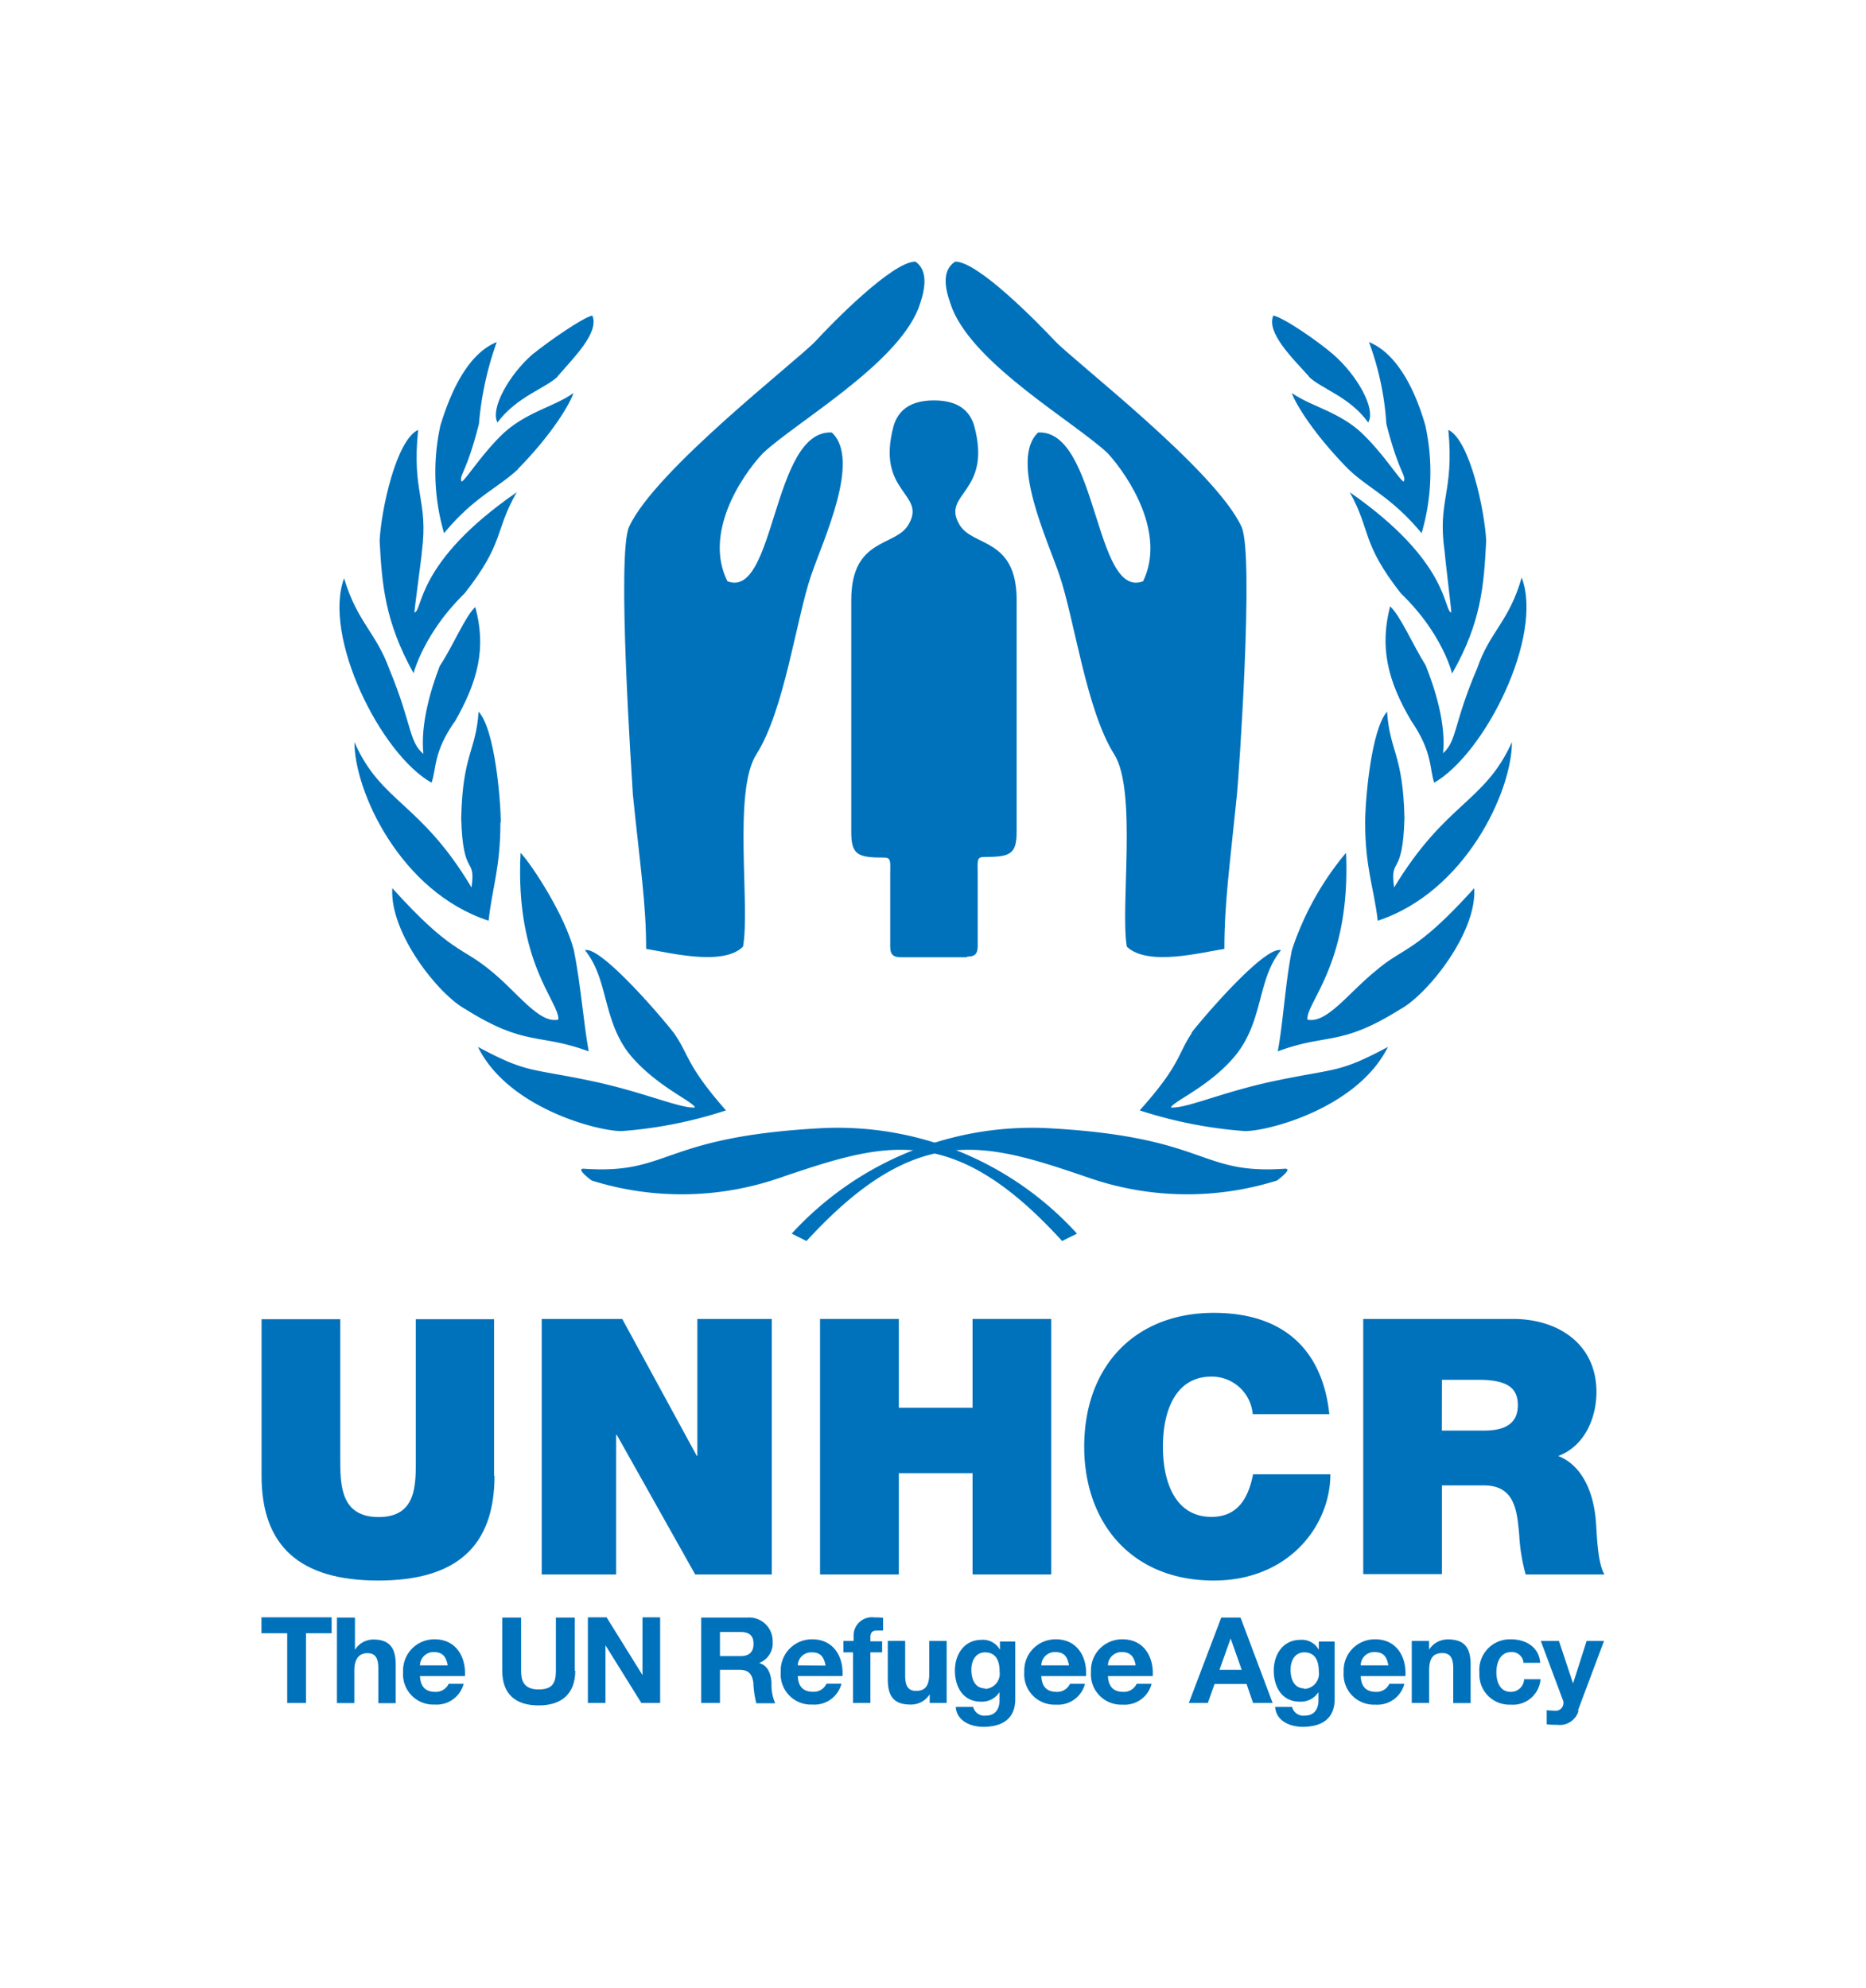 <svg xmlns="http://www.w3.org/2000/svg" viewBox="0 0 214.6 228.6"><defs><style>.a{fill:none;}.b{fill:#0072bc;}</style></defs><title>unhcr-visibility-vertical</title><rect class="a" width="214.6" height="228.6"/><path class="b" d="M56.87,169.69c0,8.14-4.4,12.05-13.37,12.05s-13.42-3.91-13.42-12.05v-18h9.05v16c0,3,0,6.75,4.41,6.75s4.28-3.75,4.28-6.75v-16h9v18"/><polygon class="b" points="62.3 151.66 71.56 151.66 80.12 167.38 80.2 167.38 80.2 151.66 88.76 151.66 88.76 181.04 79.95 181.04 70.94 165 70.86 165 70.86 181.04 62.3 181.04 62.3 151.66"/><polygon class="b" points="94.31 151.66 103.37 151.66 103.37 161.87 111.85 161.87 111.85 151.66 120.9 151.66 120.9 181.04 111.85 181.04 111.85 169.4 103.37 169.4 103.37 181.04 94.31 181.04 94.31 151.66"/><path class="b" d="M144.07,162.61a4.72,4.72,0,0,0-4.74-4.32c-4.24,0-5.59,4.11-5.59,8.06s1.35,8.07,5.59,8.07c3,0,4.24-2.14,4.78-4.9H153c0,5.93-4.81,12.22-13.41,12.22-9.51,0-14.9-6.7-14.9-15.39,0-9.26,5.85-15.39,14.9-15.39,8.06,0,12.51,4.28,13.29,11.65h-8.8"/><path class="b" d="M165.83,158.66h4.24c3.46,0,4.49,1.07,4.49,2.92,0,2.63-2.31,2.92-4,2.92h-4.74ZM156.78,181h9.05V170.8h4.82c3.58,0,3.82,2.92,4.07,5.72a21.12,21.12,0,0,0,.74,4.52h9.06c-.83-1.36-.87-4.85-1-6.29-.33-3.66-1.85-6.38-4.32-7.33,3-1.11,4.4-4.32,4.4-7.36,0-5.56-4.45-8.4-9.59-8.4H156.78V181"/><polygon class="b" points="33.03 187.8 30.07 187.8 30.07 185.97 38.14 185.97 38.14 187.8 35.19 187.8 35.19 195.82 33.03 195.82 33.03 187.8"/><path class="b" d="M38.82,186h2v3.7h0a2.52,2.52,0,0,1,2.09-1.18c2.08,0,2.6,1.17,2.6,2.94v4.38h-2v-4c0-1.17-.34-1.75-1.25-1.75s-1.51.6-1.51,2v3.74h-2V186"/><path class="b" d="M48.3,192.73c.06,1.24.66,1.81,1.75,1.81a1.61,1.61,0,0,0,1.55-.93h1.72A3.2,3.2,0,0,1,50,196a3.48,3.48,0,0,1-3.64-3.75A3.58,3.58,0,0,1,50,188.5c2.43,0,3.6,2,3.47,4.23Zm3.19-1.24c-.18-1-.61-1.52-1.56-1.52a1.55,1.55,0,0,0-1.63,1.52h3.19"/><path class="b" d="M66.16,192.1c0,2.66-1.57,4-4.21,4s-4.19-1.28-4.19-4V186h2.17v6.13c0,1.07.27,2.13,2,2.13,1.55,0,2-.67,2-2.13V186h2.17v6.13"/><polygon class="b" points="67.61 185.97 69.76 185.97 73.87 192.58 73.89 192.58 73.89 185.97 75.92 185.97 75.92 195.82 73.76 195.82 69.66 189.23 69.63 189.23 69.63 195.82 67.61 195.82 67.61 185.97"/><path class="b" d="M82.8,187.66h2.37c1,0,1.49.41,1.49,1.36s-.52,1.41-1.49,1.41H82.8Zm-2.16,8.16H82.8V192H85c1.08,0,1.49.46,1.64,1.49a11,11,0,0,0,.34,2.36h2.17a5.3,5.3,0,0,1-.42-2.33c-.07-1-.37-2-1.43-2.3v0a2.42,2.42,0,0,0,1.56-2.47A2.7,2.7,0,0,0,85.94,186h-5.3v9.84"/><path class="b" d="M91.75,191.49A1.54,1.54,0,0,1,93.38,190c1,0,1.38.53,1.56,1.52Zm5.14,1.24c.14-2.19-1-4.23-3.46-4.23a3.58,3.58,0,0,0-3.64,3.76A3.48,3.48,0,0,0,93.43,196a3.2,3.2,0,0,0,3.34-2.4H95.05a1.61,1.61,0,0,1-1.55.93c-1.09,0-1.7-.57-1.75-1.81h5.14"/><path class="b" d="M98.18,190H97v-1.31h1.17v-.55a2.1,2.1,0,0,1,2.39-2.16c.34,0,.7,0,1,.05v1.46c-.23,0-.47,0-.72,0-.52,0-.74.22-.74.81v.43h1.35V190h-1.35v5.82h-2V190"/><path class="b" d="M108.79,195.82h-1.87v-1h0A2.54,2.54,0,0,1,104.7,196c-2.08,0-2.6-1.17-2.6-2.93v-4.39h2v4c0,1.17.34,1.75,1.25,1.75,1.06,0,1.52-.59,1.52-2v-3.74h2v7.13"/><path class="b" d="M113.29,194.14c-1.2,0-1.58-1.12-1.58-2.14s.48-2,1.58-2c1.27,0,1.67,1,1.67,2.2a1.75,1.75,0,0,1-1.67,2m3.53-5.45H115v.95h0a2.22,2.22,0,0,0-2.12-1.14c-2,0-3.06,1.68-3.06,3.53s.91,3.58,3,3.58a2.4,2.4,0,0,0,2.13-1.1h0v.94c0,1-.48,1.76-1.57,1.76a1.32,1.32,0,0,1-1.46-1h-2c.1,1.63,1.74,2.29,3.15,2.29,3.28,0,3.69-2,3.69-3.16v-6.67"/><path class="b" d="M119.76,191.49a1.54,1.54,0,0,1,1.63-1.52c1,0,1.37.53,1.55,1.52Zm5.14,1.24c.14-2.19-1-4.23-3.46-4.23a3.58,3.58,0,0,0-3.64,3.76,3.48,3.48,0,0,0,3.64,3.75,3.2,3.2,0,0,0,3.34-2.4h-1.73a1.59,1.59,0,0,1-1.54.93c-1.09,0-1.7-.57-1.75-1.81h5.14"/><path class="b" d="M127.42,191.49a1.55,1.55,0,0,1,1.63-1.52c.95,0,1.38.53,1.56,1.52Zm5.15,1.24c.13-2.19-1-4.23-3.46-4.23a3.57,3.57,0,0,0-3.64,3.76,3.48,3.48,0,0,0,3.64,3.75,3.19,3.19,0,0,0,3.33-2.4h-1.72a1.6,1.6,0,0,1-1.55.93c-1.08,0-1.69-.57-1.75-1.81h5.15"/><path class="b" d="M141.53,188.4h0L142.8,192h-2.55Zm-4.81,7.42h2.19l.77-2.19h3.68l.75,2.19h2.25L142.67,186h-2.22Z"/><path class="b" d="M150,194.14c-1.2,0-1.58-1.12-1.58-2.14s.48-2,1.58-2c1.27,0,1.67,1,1.67,2.2a1.75,1.75,0,0,1-1.67,2m3.53-5.45h-1.86v.95h0a2.22,2.22,0,0,0-2.12-1.14c-2,0-3.06,1.68-3.06,3.53s.91,3.58,3,3.58a2.41,2.41,0,0,0,2.14-1.1h0v.94c0,1-.48,1.76-1.57,1.76a1.32,1.32,0,0,1-1.46-1h-1.95c.1,1.63,1.74,2.29,3.15,2.29,3.28,0,3.69-2,3.69-3.16v-6.67"/><path class="b" d="M156.49,191.49a1.53,1.53,0,0,1,1.62-1.52c1,0,1.38.53,1.56,1.52Zm5.14,1.24c.14-2.19-1-4.23-3.46-4.23a3.57,3.57,0,0,0-3.64,3.76,3.48,3.48,0,0,0,3.64,3.75,3.2,3.2,0,0,0,3.34-2.4h-1.73a1.6,1.6,0,0,1-1.54.93c-1.09,0-1.7-.57-1.75-1.81h5.14"/><path class="b" d="M162.48,188.69h1.87v1h0a2.53,2.53,0,0,1,2.18-1.18c2.08,0,2.6,1.17,2.6,2.94v4.38h-2v-4c0-1.17-.34-1.75-1.25-1.75-1.06,0-1.52.6-1.52,2v3.74h-2v-7.13"/><path class="b" d="M175.21,191.2a1.33,1.33,0,0,0-1.45-1.23c-1.25,0-1.67,1.27-1.67,2.32s.4,2.25,1.63,2.25a1.51,1.51,0,0,0,1.56-1.45h1.89a3.18,3.18,0,0,1-3.43,2.92,3.45,3.45,0,0,1-3.6-3.65,3.52,3.52,0,0,1,3.64-3.86c1.68,0,3.22.88,3.35,2.7h-1.92"/><path class="b" d="M181.54,196.71a2.24,2.24,0,0,1-2.46,1.62c-.4,0-.79,0-1.2-.07v-1.61a10.93,10.93,0,0,0,1.15.06.91.91,0,0,0,.67-1.33l-2.5-6.69h2.09l1.62,4.88h0l1.56-4.88h2l-3,8"/><path class="b" d="M111.22,110c1.4,0,1.22-.79,1.22-2.27v-7.19c0-1.48-.15-2,.7-2,3,0,3.78-.27,3.78-2.91V69c0-7.27-5.15-6.07-6.61-8.73-2.06-3.59,3.86-3.59,1.71-11.37-.55-1.76-1.93-2.86-4.61-2.86s-4.06,1.1-4.62,2.86c-2.14,7.78,3.79,7.78,1.72,11.37-1.46,2.66-6.61,1.46-6.61,8.73V95.7c0,2.64.81,2.91,3.78,2.91.84,0,.7.47.7,2v7.19c0,1.48-.17,2.27,1.23,2.27h7.61"/><path class="b" d="M87.75,52.1c-2.64,2.8-6.81,9.32-4.09,14.74,5.53,2.12,5.11-17.45,12-17.11,3.4,3.14-1,12.37-2.38,16.44-1.71,5-3.06,15.5-6.3,20.58-2.71,4.23-.68,17.53-1.53,22.1-2.29,2.29-8.51.68-11.14.26,0-5.25-.68-9.4-1.53-17.79-.09-1.69-1.88-27.61-.43-30.75,3-6.52,19.22-19,21.44-21.34,1.95-2.12,8.84-9.15,11.48-9.15,1.87,1.27.76,4.23.34,5.42-2.64,6.52-14,13-17.86,16.6"/><path class="b" d="M127.38,52.1c2.55,2.8,6.72,9.32,4.08,14.74-5.61,2.12-5.18-17.45-12.07-17.11-3.32,3.14,1.1,12.37,2.46,16.44,1.71,5,3.07,15.5,6.3,20.58,2.64,4.23.67,17.53,1.44,22.1,2.38,2.29,8.51.68,11.22.26,0-5.25.6-9.4,1.45-17.79.18-1.69,2-27.61.52-30.75-3-6.52-19.22-19-21.43-21.34-2-2.12-8.85-9.15-11.49-9.15-2,1.27-.76,4.23-.34,5.42,2.64,6.52,14,13,17.86,16.6"/><path class="b" d="M64.12,43.32c-1.45,1.36-4.69,2.29-6.91,5.26-.85-1.61,1.36-5.51,4-7.81,2-1.61,5.8-4.24,6.91-4.49.85,1.95-2.21,4.92-4,7"/><path class="b" d="M59.6,53.93c-2.47,2.29-5.11,3.23-8.53,7.38a25,25,0,0,1-.42-12.39c1.19-3.9,3.15-8.23,6.48-9.59a36.86,36.86,0,0,0-2.05,9.42c-1.45,5.69-2.3,5.86-2,6.62.34,0,2.22-3,4.52-5.26,2.73-2.71,6.13-3.31,8.35-4.92-.34,1.1-2.3,4.58-6.39,8.74"/><path class="b" d="M47.58,77.44c-3.32-5.94-3.66-10.27-3.92-15.28.17-3.48,1.88-11.54,4.43-12.73-.76,7.3,1.2,8,.43,14,0,.34-.86,6.62-.86,7,1-.17.09-5.77,11.77-13.83-2.56,4.42-1.37,5.77-6,11.63-5.38,5.26-6.14,10.44-5.89,9.25"/><path class="b" d="M52.27,83c-2.47,3.56-2.05,5.35-2.64,7C43.74,86.69,37.1,73.19,39.57,66.49c1.53,5.09,3.66,6.2,5.2,10.44,2.64,6.37,2.22,8.32,3.92,9.76-.34-3.31.77-7.21,1.88-10.1,1.62-2.46,2.9-5.69,4.09-6.79,1.28,4.67.34,8.49-2.39,13.24"/><path class="b" d="M57.55,94.58c0,5.18-.94,7.47-1.36,11.29C46.05,102.56,40.76,91,40.76,85.33c3.07,7,7.59,6.88,13.47,16.72.51-3.73-1-.93-1.19-8,.17-7.38,1.7-7.64,2-12.22,1.87,2,2.55,10.19,2.55,12.73"/><path class="b" d="M66,109.26c.77,3.82,1.11,8.32,1.7,11.63-5.79-2.12-7.24-.51-14.14-4.83-3.16-1.7-8.78-8.83-8.44-13.93,6.82,7.56,8,6.71,11.34,9.51,3.06,2.46,5.53,6.11,7.75,5.6.17-2-5-6.45-4.34-19.18,1.35,1.44,5.1,7.21,6.13,11.2"/><path class="b" d="M77.49,118.77c1.8,2.55,1.37,3.65,6,8.91a50.29,50.29,0,0,1-12,2.38c-2.89,0-13.12-2.72-16.52-9.68,5.87,3.15,6,2.38,13.8,4.08,5.63,1.27,9.63,3.05,11.16,2.88-.33-.76-4.68-2.55-7.66-6.28-3-4-2.31-8.49-5-11.8,1.79-.51,8.78,7.64,10.22,9.51"/><path class="b" d="M150.53,43.32c1.37,1.36,4.69,2.29,6.82,5.26.94-1.61-1.36-5.51-4-7.81-1.87-1.61-5.71-4.24-6.91-4.49-.85,1.95,2.22,4.92,4.09,7"/><path class="b" d="M155.05,53.93c2.39,2.29,5,3.23,8.44,7.38a24.89,24.89,0,0,0,.43-12.39c-1.11-3.9-3.16-8.23-6.48-9.59a33.06,33.06,0,0,1,2,9.42c1.45,5.69,2.31,5.86,2,6.62-.34,0-2.21-3-4.51-5.26-2.65-2.71-6.06-3.31-8.36-4.92.35,1.1,2.39,4.58,6.48,8.74"/><path class="b" d="M167,77.44c3.4-5.94,3.66-10.27,3.92-15.28-.18-3.48-1.88-11.54-4.35-12.73.68,7.3-1.28,8-.43,14,0,.34.77,6.62.77,7-.94-.17-.09-5.77-11.68-13.83,2.47,4.42,1.28,5.77,5.88,11.63,5.46,5.26,6.14,10.44,5.89,9.25"/><path class="b" d="M162.38,83c2.39,3.56,2,5.35,2.56,7,5.88-3.39,12.61-16.89,10.06-23.59-1.45,5.09-3.67,6.2-5.12,10.44-2.73,6.37-2.3,8.32-3.92,9.76.34-3.31-.85-7.21-2-10.1-1.53-2.46-2.9-5.69-4.09-6.79-1.2,4.67-.34,8.49,2.47,13.24"/><path class="b" d="M157,94.58c0,5.18,1,7.47,1.45,11.29,10.06-3.31,15.43-14.85,15.43-20.54-3.16,7-7.59,6.88-13.55,16.72-.51-3.73,1-.93,1.19-8-.17-7.38-1.7-7.64-2-12.22C157.69,83.89,157,92,157,94.58"/><path class="b" d="M148.57,109.26c-.76,3.82-1,8.32-1.62,11.63,5.72-2.12,7.16-.51,14.07-4.83,3.15-1.7,8.86-8.83,8.52-13.93-6.82,7.56-8.1,6.71-11.33,9.51-3.07,2.46-5.63,6.11-7.85,5.6-.17-2,5-6.45,4.44-19.18a33.91,33.91,0,0,0-6.23,11.2"/><path class="b" d="M137.07,118.77c-1.7,2.55-1.29,3.65-6,8.91a51.16,51.16,0,0,0,12.1,2.38c2.82,0,13-2.72,16.45-9.68-5.87,3.15-6,2.38-13.8,4.08-5.63,1.27-9.55,3.05-11.16,2.88.33-.76,4.77-2.55,7.66-6.28,3-4,2.3-8.49,5-11.8-1.87-.51-8.86,7.64-10.31,9.51"/><path class="b" d="M92.75,142.7l-1.7-.85a37.48,37.48,0,0,1,29.41-12.13c18.57,1,17.29,5.35,27.26,4.67,1.11-.09-.85,1.35-.85,1.35a34.54,34.54,0,0,1-21.73-.34c-11.93-4.07-19.69-6.53-32.39,7.3"/><path class="b" d="M122.15,142.7l1.71-.85a37.2,37.2,0,0,0-29.32-12.13c-18.66,1-17.38,5.35-27.36,4.67-1.1-.09.86,1.35.86,1.35a34.56,34.56,0,0,0,21.74-.34c12-4.07,19.76-6.53,32.37,7.3"/></svg>